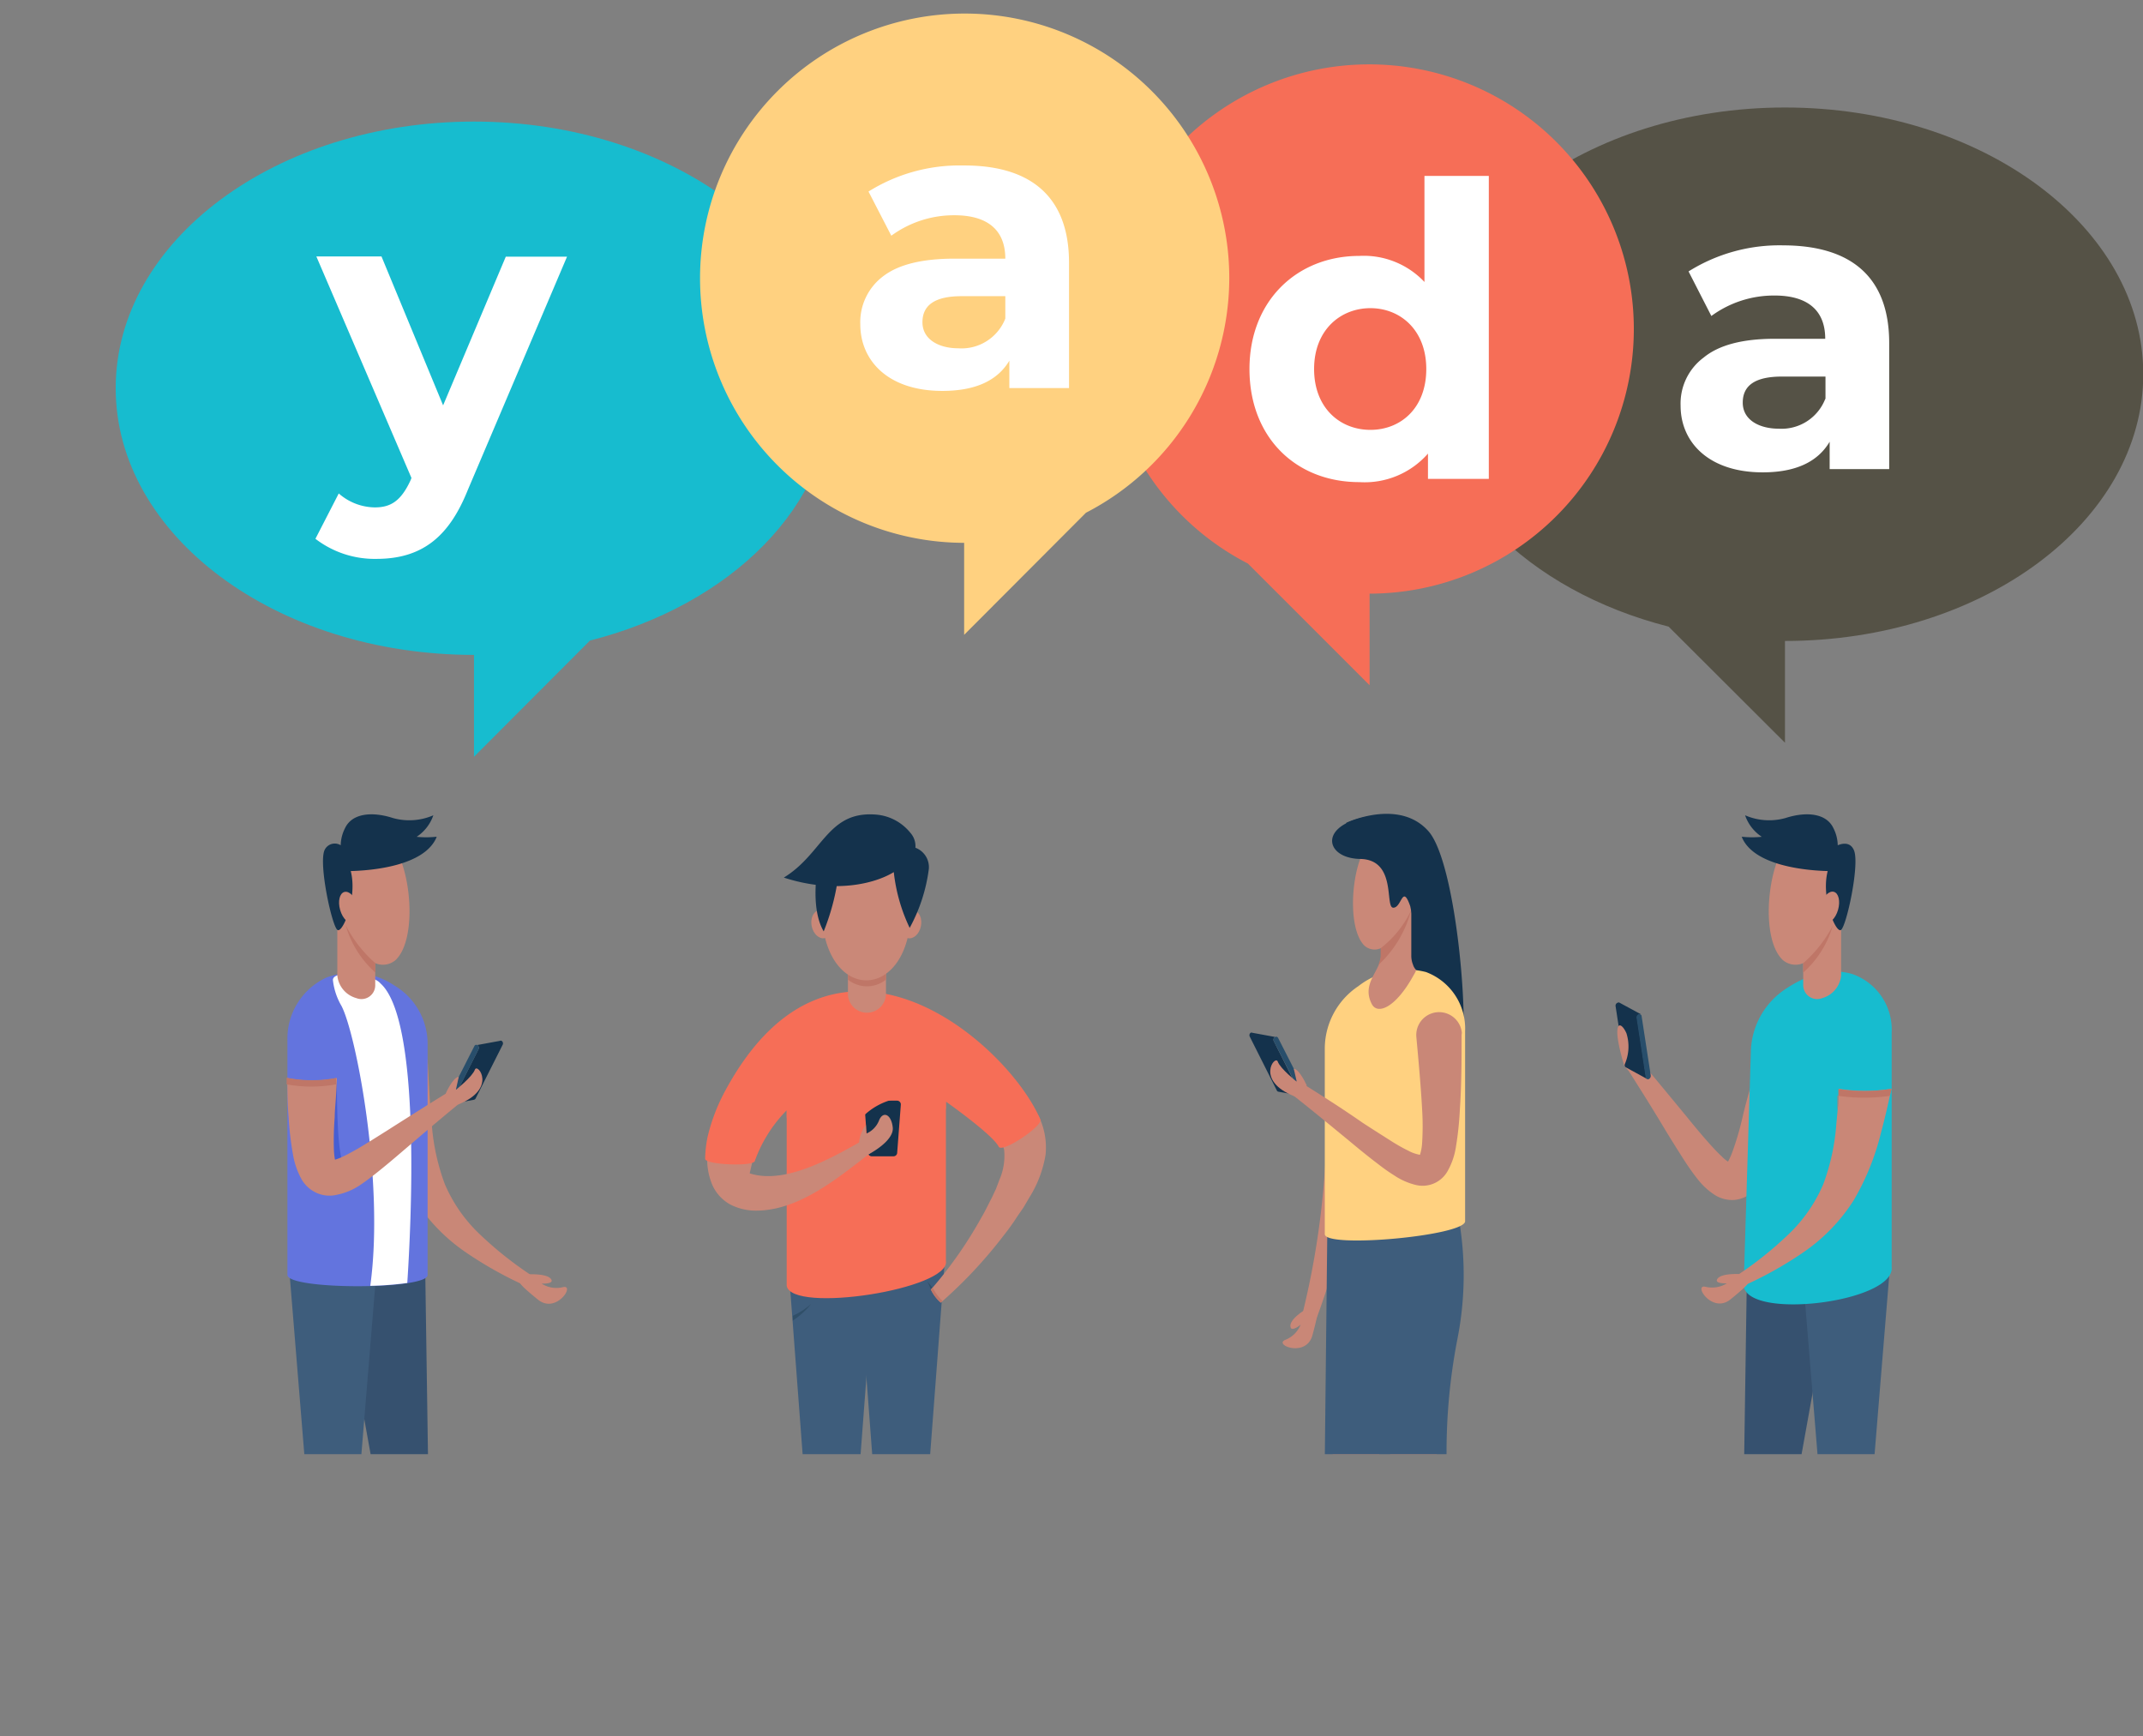 <svg xmlns="http://www.w3.org/2000/svg" xmlns:xlink="http://www.w3.org/1999/xlink" viewBox="0 0 164.48 133.23"><rect x="0" y="0" width="164.48" height="133.23" fill="#808080" stroke="none"/><defs><style>.cls-1{fill:none;}.cls-2{clip-path:url(#clip-path);}.cls-3{isolation:isolate;}.cls-4{fill:#14324c;}.cls-5{fill:#284e6b;}.cls-6{fill:#c98777;}.cls-7{fill:#ffd674;}.cls-8{fill:#3f4854;}.cls-9{fill:#3e5d7c;}.cls-10{fill:#ffd180;}.cls-11{fill:#ca8878;}.cls-12{fill:#bf7667;}.cls-13{fill:#76cae4;}.cls-14{fill:#36516f;}.cls-15{fill:#6374de;}.cls-16{fill:#465ed3;}.cls-17{fill:#fff;}.cls-18{fill:#304f68;}.cls-19{fill:#f66e57;}.cls-20{fill:#17bccf;}.cls-21{fill:#555246;}</style><clipPath id="clip-path"><rect class="cls-1" width="160.58" height="111.6"/></clipPath></defs><title>Asset 4</title><g id="Layer_2" data-name="Layer 2"><g id="Layer_1-2" data-name="Layer 1"><g class="cls-2"><g class="cls-3"><path class="cls-4" d="M95.93,79.57,98,83.69a.16.16,0,0,0,.11.09l1.86.34a.12.12,0,0,1-.12-.08l-2.08-4.13a.24.24,0,0,1,.07-.31.15.15,0,0,1,.13,0l-1.85-.34a.15.15,0,0,0-.13,0A.24.24,0,0,0,95.93,79.57Z"/><path class="cls-5" d="M97.85,79.6a.25.25,0,0,0-.08.31L99.86,84a.17.17,0,0,0,.26.06.27.27,0,0,0,.07-.3L98.1,79.66A.16.16,0,0,0,97.85,79.6Z"/></g><path class="cls-6" d="M105.47,79.87c-.39,3.65-.85,7.33-1.56,11a65.33,65.33,0,0,1-3,10.68.56.56,0,0,1-.71.32.55.55,0,0,1-.33-.65,63.51,63.51,0,0,0,1.76-10.67c.3-3.59.35-7.2.35-10.84a1.75,1.75,0,0,1,3.5,0A1.21,1.21,0,0,1,105.47,79.87Z"/><path class="cls-6" d="M106.08,109.66l-2.16,19.24a.48.48,0,0,1-.46.43.47.47,0,0,1-.5-.46l-.76-19.21Z"/><path class="cls-7" d="M101,128.74a.45.45,0,0,0-.44.45v.45h3a.45.45,0,0,0,.45-.45V128h-1.21l-1.12.7Z"/><path class="cls-8" d="M104,129.4a.45.45,0,0,1-.39.24h-3v-.24Z"/><polygon class="cls-6" points="110.37 109.66 109.54 128.22 108.49 128.22 106.48 109.66 110.37 109.66"/><path class="cls-7" d="M106.59,128.74a.45.45,0,0,0-.45.45v.45h3a.45.45,0,0,0,.44-.45V128H108.4l-1.12.7Z"/><path class="cls-8" d="M109.55,129.4a.44.44,0,0,1-.38.24h-3v-.24Z"/><path class="cls-4" d="M105,78.44c.58-1.81,2.41-5.45,1.41-6.66-.81-1-.86-7-.86-7s-2.42-1.14-2.21-1.64c0,0,4-1.89,6.27.62,1.69,1.84,2.71,10,2.73,14.58A3.68,3.68,0,1,1,105,78.44Z"/><path class="cls-9" d="M111.87,93a25.26,25.26,0,0,1,0,9.71,45.47,45.47,0,0,0-.84,9.33c0,1.36-9.35,1.36-9.35,0l.2-18.1Z"/><path class="cls-10" d="M101.68,94.71V80.48a5.78,5.78,0,0,1,2.58-4.8,6,6,0,0,1,5.19-1.08,4.63,4.63,0,0,1,3,4.54V93.72C112.47,94.84,101.68,95.83,101.68,94.71Z"/><path class="cls-6" d="M112.18,79.43c0,1.88,0,3.76-.13,5.68a25,25,0,0,1-.32,3,5.41,5.41,0,0,1-.62,1.76,2.2,2.2,0,0,1-2.44,1.07A5.17,5.17,0,0,1,107,90.2a13.93,13.93,0,0,1-1.22-.86c-.77-.58-1.5-1.18-2.22-1.78-1.45-1.19-2.88-2.38-4.35-3.53a.58.58,0,0,1-.1-.81.59.59,0,0,1,.76-.13c1.6,1,3.17,2,4.72,3.08.78.51,1.56,1,2.33,1.49.39.24.78.46,1.15.64a3,3,0,0,0,1,.34c.11,0,.08,0,0,0s-.11.07-.09,0a3.66,3.66,0,0,0,.17-.9,20.87,20.87,0,0,0,0-2.62c-.1-1.81-.27-3.67-.44-5.52a1.75,1.75,0,1,1,3.49-.34Z"/><path class="cls-11" d="M108.51,74.82a2.58,2.58,0,0,0,.19-.37,1,1,0,0,1-.25-.42,1.8,1.8,0,0,1-.13-.69V67.16H106v6.15c0,1.16-1.52,2.13-.73,3.71C105.69,77.92,107.11,77.38,108.51,74.82Z"/><path class="cls-11" d="M104.72,72.57a1.16,1.16,0,0,0,1.66-.1,9,9,0,0,0,2.2-5c.08-.82.12-1.42.12-1.42-.12-.63-1.78-2.84-3.51-1.43C103.79,65.79,103.25,71.09,104.72,72.57Z"/><path class="cls-4" d="M109.62,73.69a17.72,17.72,0,0,1-1.38-4.14c-.61-1.76-.65.14-1.31.11s.3-3.69-2.53-3.74-3.26-2.81,1.06-3.32,3.65,3.54,3.77,6.33S109.62,73.69,109.62,73.69Z"/><path class="cls-12" d="M108.3,69.88a8.71,8.71,0,0,1-2.52,4.19h0a1.89,1.89,0,0,0,.19-.76v-.54A8,8,0,0,0,108.3,69.88Z"/><path class="cls-6" d="M100.3,83.31s-.56-1.26-1-1.29l.23,1s-1.26-1-1.46-1.55-1.77,1.49,1.32,2.68"/><path class="cls-6" d="M100.73,102.48c.75-2.73.17-1.69.17-1.69l-.84-.2s-1.18.72-1,1.28c.06.27.54,0,.77-.22a2.08,2.08,0,0,1-1.14,1.16C97.65,103.19,100.25,104.24,100.73,102.48Z"/><rect class="cls-6" x="24.83" y="126.94" width="1.37" height="3.2" transform="translate(51.02 257.07) rotate(-180)"/><path class="cls-13" d="M26.22,129.64a.08.08,0,0,1,.08,0,.08.08,0,0,1,0,.07v.49l.85.13a1.23,1.23,0,0,1,1,1H25a.32.32,0,0,1-.32-.32v-1.29a.09.09,0,0,1,0-.08.11.11,0,0,1,.08,0A3.1,3.1,0,0,0,26.22,129.64Z"/><polygon class="cls-6" points="31.66 129.76 33.02 129.76 32.85 126.94 31.48 126.94 31.66 129.76"/><path class="cls-13" d="M33.05,129.64a.08.08,0,0,1,.08,0,.08.08,0,0,1,0,.07v.49l.85.13a1.24,1.24,0,0,1,1,1H31.83a.32.32,0,0,1-.32-.32v-1.29a.12.12,0,0,1,0-.08.11.11,0,0,1,.08,0A3.1,3.1,0,0,0,33.05,129.64Z"/><path class="cls-6" d="M32.82,81.28c.09,1.72.16,3.41.32,5a16.6,16.6,0,0,0,1,4.59,11.53,11.53,0,0,0,2.67,3.84,28.18,28.18,0,0,0,3.92,3.13h0a.46.46,0,0,1,.12.65.47.47,0,0,1-.58.16,29.88,29.88,0,0,1-4.59-2.59,13.85,13.85,0,0,1-3.84-4A19,19,0,0,1,29.78,87c-.46-1.74-.81-3.44-1.17-5.12a2.13,2.13,0,1,1,4.17-.89,1.86,1.86,0,0,1,0,.33Z"/><path class="cls-6" d="M41.29,99.74c-2.2-1.78-1.12-1.28-1.12-1.28l.4-.66s1.55-.09,1.76.43c.11.26-.46.29-.76.28a2.1,2.1,0,0,0,1.61.28C44.21,98.51,42.71,100.89,41.29,99.74Z"/><path class="cls-14" d="M26,97.78a3.1,3.1,0,0,0,.05.54l5.47,30.34c0,.3,1.61.13,1.58-.16l-.46-30.82a3.32,3.32,0,1,0-6.64.1Z"/><path class="cls-9" d="M22.24,97.39a2.44,2.44,0,0,0,0,.54l2.51,30.72c0,.27,1.59.27,1.59,0l2.52-30.72a3.32,3.32,0,0,0-6.62-.54Z"/><g class="cls-3"><path class="cls-4" d="M38.58,80.18,36.5,84.31a.2.2,0,0,1-.12.09l-1.85.34a.14.14,0,0,0,.11-.09l2.09-4.13a.23.23,0,0,0-.08-.3.2.2,0,0,0-.13,0l1.85-.34a.13.13,0,0,1,.13,0A.23.23,0,0,1,38.58,80.18Z"/><path class="cls-5" d="M36.66,80.22a.26.26,0,0,1,.07.31l-2.08,4.12a.17.17,0,0,1-.26.06.26.26,0,0,1-.07-.31l2.09-4.12A.16.16,0,0,1,36.66,80.22Z"/></g><path class="cls-15" d="M32.82,97.85V80.19a5.21,5.21,0,0,0-2.57-4.57,5.72,5.72,0,0,0-5.19-.6,5.16,5.16,0,0,0-3,4.81v18C22,99,32.82,99,32.82,97.85Z"/><path class="cls-16" d="M25.86,82.71s-.07,5.63.49,6.56-1.13,1-1.13,1L24,87Z"/><path class="cls-17" d="M26.21,77.2c1.12,2.13,3.31,13.5,2.21,21.48a24.36,24.36,0,0,0,2.84-.22c.29-4.39,1.1-20.2-2.07-23-.53-.67-3.59-1.07-3.64-.26A5,5,0,0,0,26.21,77.2Z"/><path class="cls-6" d="M35.39,83.9a.58.58,0,0,0-.8-.2c-1.62,1-3.21,2-4.78,3-.79.5-1.58,1-2.36,1.46-.39.22-.78.44-1.15.61a3.74,3.74,0,0,1-.59.23,5.25,5.25,0,0,1-.08-.7,22.61,22.61,0,0,1,.06-2.57c0-.65.11-1.3.17-3a9.58,9.58,0,0,1-3.81,0c0,1.71.05,2.37.1,3a24.25,24.25,0,0,0,.36,3,5.88,5.88,0,0,0,.68,1.85,2.56,2.56,0,0,0,1.18,1,2.43,2.43,0,0,0,1.5.11A4.93,4.93,0,0,0,27.56,91c.44-.29.83-.59,1.22-.89.76-.6,1.48-1.21,2.19-1.82,1.43-1.22,2.84-2.43,4.29-3.61A.6.6,0,0,0,35.39,83.9ZM25.5,89h-.09C25.33,89,25.39,89,25.5,89Z"/><path class="cls-12" d="M22,82.71c0,.18,0,.34,0,.51a10.73,10.73,0,0,0,3.79,0c0-.15,0-.32,0-.49A10,10,0,0,1,22,82.71Z"/><path class="cls-6" d="M34.21,83.92s.55-1.25,1-1.28l-.22,1s1.26-1,1.46-1.55,1.77,1.49-1.33,2.69"/><path class="cls-11" d="M28.8,75.6V67.49l-2.91-.74v8.11a2,2,0,0,0,1.46,1.74h0A1.06,1.06,0,0,0,28.8,75.6Z"/><path class="cls-11" d="M30.35,73.69a1.5,1.5,0,0,1-2.05-.12,10.06,10.06,0,0,1-2.73-5.82c-.1-1-.15-1.64-.15-1.64.15-.74,2.21-3.3,4.34-1.66C31.5,65.81,32.17,72,30.35,73.69Z"/><path class="cls-4" d="M26.92,66.85c.52,2-.58,4.7-1,4.53s-1.5-5.14-1-6.16a.86.86,0,0,1,1.23-.35,3,3,0,0,1,.34-1.33c.55-1.14,2.09-1.27,3.67-.76a4.65,4.65,0,0,0,3.1-.21,3.24,3.24,0,0,1-1.28,1.65,7.22,7.22,0,0,0,1.47,0h.07C32.61,66.49,28.44,66.81,26.92,66.85Z"/><ellipse class="cls-11" cx="26.78" cy="69.64" rx="0.69" ry="1.24" transform="translate(-18.24 10.14) rotate(-16.07)"/><path class="cls-12" d="M28.81,73.92v.72A7.71,7.71,0,0,1,26.53,71,9.89,9.89,0,0,0,28.81,73.92Z"/><rect class="cls-6" x="68.45" y="128.83" width="1.37" height="3.2" transform="translate(138.26 260.85) rotate(-180)"/><path class="cls-13" d="M69.84,131.53a.08.08,0,0,1,.08,0,.08.08,0,0,1,0,.07v.49l.85.13a1.26,1.26,0,0,1,1,1H68.62a.32.32,0,0,1-.32-.32v-1.29a.09.09,0,0,1,0-.08.11.11,0,0,1,.08,0A3.1,3.1,0,0,0,69.84,131.53Z"/><path class="cls-9" d="M65.86,96.69a4.86,4.86,0,0,0,0,.54l2.51,33.31c0,.27,1.59.27,1.59,0l2.52-33.31a3.32,3.32,0,1,0-6.62-.54Z"/><polygon class="cls-18" points="71.45 98.94 71.18 98.35 71.56 98.81 71.45 98.94"/><path class="cls-11" d="M80.25,88.62A8.9,8.9,0,0,1,79,91.91l-.44.75-.49.71a17.36,17.36,0,0,1-1,1.4,35.5,35.5,0,0,1-4.86,5.2,3,3,0,0,1-.76-1,32.3,32.3,0,0,0,3.89-5.56c.29-.48.52-1,.76-1.44l.34-.72.26-.69a4.63,4.63,0,0,0,.37-2.32A2.57,2.57,0,0,0,76.33,87a4.52,4.52,0,0,0,2.54-1.38h.83A5.45,5.45,0,0,1,80.25,88.62Z"/><rect class="cls-6" x="63.18" y="128.83" width="1.37" height="3.2"/><path class="cls-13" d="M63.16,131.53a.11.11,0,0,0-.13.09v.49l-.84.13a1.24,1.24,0,0,0-1,1h3.22a.31.31,0,0,0,.31-.32v-1.29a.11.11,0,0,0,0-.08.15.15,0,0,0-.09,0A3.06,3.06,0,0,1,63.16,131.53Z"/><path class="cls-9" d="M67.14,96.69a4.86,4.86,0,0,1,0,.54l-2.52,33.31c0,.27-1.59.27-1.59,0L60.52,97.23a3.32,3.32,0,1,1,6.62-.54Z"/><path class="cls-19" d="M60.38,83.35V98.68c.38,2.16,12.61.25,12.22-1.92V83.35Z"/><path class="cls-4" d="M69.14,84.79l-.28,3.68a.28.28,0,0,1-.28.27H66.91a.29.29,0,0,1-.29-.27l-.27-3.68a.29.29,0,0,1,.29-.32h2.21A.29.29,0,0,1,69.14,84.79Z"/><path class="cls-11" d="M66.85,87.16c-2.66,1.51-6.44,3.81-9.31,2.89h0l.37-1.61h-3.6A5,5,0,0,0,54.7,91a3.2,3.2,0,0,0,1.37,1.45,4.32,4.32,0,0,0,1.94.46c3.49,0,6.56-2.73,9.33-4.84Z"/><path class="cls-11" d="M65.94,87.68a2.42,2.42,0,0,1,.52-1.33l0,.66a1.83,1.83,0,0,0,1-1c.28-.75.94-.55,1.06.51s-1.86,2.07-1.86,2.07Z"/><path class="cls-12" d="M72.35,99.85l-.14.12a3,3,0,0,1-.76-1,1.83,1.83,0,0,0,.13-.16A3.77,3.77,0,0,0,72.35,99.85Z"/><path class="cls-18" d="M62.27,100.06a6.37,6.37,0,0,1-1.42,1.29l0-.37A5.86,5.86,0,0,0,62.27,100.06Z"/><path class="cls-6" d="M124.93,82.07c1,1.57,2,3.16,2.95,4.76.49.8,1,1.61,1.52,2.42.27.4.55.81.88,1.22a5.33,5.33,0,0,0,1.37,1.26,2.52,2.52,0,0,0,1.46.36,2.6,2.6,0,0,0,1.45-.63,5.84,5.84,0,0,0,1.21-1.54,25,25,0,0,0,1.29-2.76c.25-.62.47-1.23,1-2.84a9.82,9.82,0,0,1-3.62-1.19c-.48,1.65-.62,2.29-.77,2.92a21.2,21.2,0,0,1-.75,2.47,5.57,5.57,0,0,1-.29.63,2.88,2.88,0,0,1-.49-.41c-.3-.27-.6-.6-.9-.93-.6-.67-1.2-1.39-1.79-2.12-1.19-1.44-2.38-2.9-3.61-4.33a.6.6,0,0,0-.83-.06A.59.59,0,0,0,124.93,82.07Z"/><path class="cls-6" d="M125.6,80.16l-.09,1a6.08,6.08,0,0,1-.91-1.93.13.13,0,0,0-.07-.12l.13,2.68a3.3,3.3,0,0,0,.37.4l1.12-.49S126,80.33,125.6,80.16Z"/><rect class="cls-6" x="141.03" y="126.94" width="1.37" height="3.2"/><path class="cls-13" d="M141,129.64a.11.11,0,0,0-.13.09v.49l-.84.13a1.24,1.24,0,0,0-1,1h3.22a.31.31,0,0,0,.31-.32v-1.29a.11.11,0,0,0,0-.08.15.15,0,0,0-.09,0A3.06,3.06,0,0,1,141,129.64Z"/><polygon class="cls-6" points="135.02 129.76 133.65 129.76 133.82 126.94 135.19 126.94 135.02 129.76"/><path class="cls-13" d="M133.62,129.64a.08.08,0,0,0-.08,0,.1.1,0,0,0,0,.07v.49l-.84.13a1.24,1.24,0,0,0-1,1h3.21a.32.32,0,0,0,.32-.32v-1.29a.09.09,0,0,0,0-.08.11.11,0,0,0-.08,0A3.1,3.1,0,0,1,133.62,129.64Z"/><path class="cls-14" d="M140.72,97.78a3.1,3.1,0,0,1-.05.54l-5.47,30.34c0,.3-1.61.13-1.58-.16l.46-30.82a3.32,3.32,0,1,1,6.64.1Z"/><path class="cls-9" d="M145,97.39a4.86,4.86,0,0,1,0,.54l-2.52,30.72c0,.27-1.59.27-1.59,0l-2.51-30.72a3.32,3.32,0,1,1,6.62-.54Z"/><path class="cls-20" d="M133.83,98.67l.55-17.89A5.94,5.94,0,0,1,137,75.93c1.94-1.3,3.65-1.64,5.19-1.17a4.51,4.51,0,0,1,3,4.48v18C145.46,99.93,134.13,101.35,133.83,98.67Z"/><path class="cls-6" d="M141.79,89h-.08C141.81,89,141.87,89,141.79,89Z"/><path class="cls-11" d="M138.4,75.6V67.49l2.91-.74v8.11a2,2,0,0,1-1.45,1.74h0A1.07,1.07,0,0,1,138.4,75.6Z"/><path class="cls-11" d="M136.85,73.69a1.5,1.5,0,0,0,2.05-.12,10.06,10.06,0,0,0,2.73-5.82c.1-1,.15-1.64.15-1.64-.15-.74-2.21-3.3-4.34-1.66C135.7,65.81,135,72,136.85,73.69Z"/><path class="cls-4" d="M140.28,66.85c-.52,2,.58,4.7,1,4.53s1.5-5.14,1-6.16c-.26-.57-.8-.53-1.23-.35a3,3,0,0,0-.34-1.33c-.55-1.14-2.09-1.27-3.67-.76a4.65,4.65,0,0,1-3.1-.21,3.24,3.24,0,0,0,1.28,1.65,7.22,7.22,0,0,1-1.47,0h-.07C134.59,66.49,138.77,66.81,140.28,66.85Z"/><ellipse class="cls-11" cx="140.43" cy="69.64" rx="1.24" ry="0.69" transform="translate(34.62 185.3) rotate(-73.93)"/><path class="cls-12" d="M138.4,73.92v.72a7.66,7.66,0,0,0,2.27-3.6A9.92,9.92,0,0,1,138.4,73.92Z"/><path class="cls-6" d="M141.13,83.56c0,.92-.11,1.84-.19,2.73a16.6,16.6,0,0,1-1,4.59,11.6,11.6,0,0,1-2.66,3.84,28.08,28.08,0,0,1-3.91,3.13h0a.48.48,0,0,0-.16.59.47.47,0,0,0,.63.23,29.1,29.1,0,0,0,4.6-2.58,13.76,13.76,0,0,0,3.85-4,19.27,19.27,0,0,0,2.08-5.16c.31-1.14.56-2.26.8-3.37A13,13,0,0,1,141.13,83.56Z"/><path class="cls-12" d="M145.17,83.56c0,.18-.09.35-.13.54a13.7,13.7,0,0,1-3.94,0l0-.52A13,13,0,0,0,145.17,83.56Z"/><path class="cls-12" d="M141.1,84.08c0,.38,0,.76-.07,1.14,0-.38,0-.77,0-1.14Z"/><path class="cls-6" d="M132.82,99.72c2.2-1.78,1.12-1.28,1.12-1.28l-.4-.66s-1.55-.1-1.76.43c-.11.26.46.29.76.28a2.15,2.15,0,0,1-1.61.27C129.9,98.49,131.4,100.87,132.82,99.72Z"/><g class="cls-3"><path class="cls-4" d="M124,77.22l.7,4.57a.16.16,0,0,0,.08.12l1.65.9a.2.2,0,0,1-.08-.12l-.7-4.57a.24.24,0,0,1,.17-.27.14.14,0,0,1,.14,0l-1.66-.9a.12.12,0,0,0-.13,0A.24.24,0,0,0,124,77.22Z"/><path class="cls-5" d="M125.78,77.84a.25.25,0,0,0-.17.27l.7,4.57a.18.18,0,0,0,.23.14.28.28,0,0,0,.16-.27L126,78A.17.17,0,0,0,125.78,77.84Z"/></g><path class="cls-6" d="M124.66,81.77a3.37,3.37,0,0,0,.17-2.48C124.34,78.21,123.63,78.36,124.66,81.77Z"/><rect class="cls-1" width="160.58" height="111.6"/><path class="cls-19" d="M79.84,85.89C77.29,80,64,68.35,55.69,83.66a14.36,14.36,0,0,0-1.37,3.54,9,9,0,0,0-.2,1.73c0,.47,3.8.62,3.82.15a10.68,10.68,0,0,1,2.44-3.87v.56h5.77a5,5,0,0,1,6.45-.66v-.57c.73.52,3.69,2.67,4.06,3.48C77,88.48,80.15,86.34,79.84,85.89Z"/><path class="cls-11" d="M68,73.59v2.67a1.46,1.46,0,1,1-2.92,0V73.59Z"/><path class="cls-12" d="M68,73.59v1.59a2.33,2.33,0,0,1-2.92,0V73.59Z"/><ellipse class="cls-11" cx="69.92" cy="70.93" rx="1.09" ry="0.78" transform="translate(-14.16 124.33) rotate(-77.83)"/><ellipse class="cls-11" cx="63.07" cy="70.93" rx="0.78" ry="1.09" transform="translate(-13.54 14.89) rotate(-12.17)"/><path class="cls-11" d="M69.92,69.71c0,7.37-6.85,7.37-6.85,0,0-2.53,1.53-4.58,3.42-4.58S69.92,67.18,69.92,69.71Z"/><path class="cls-4" d="M63.22,71.48a17.46,17.46,0,0,0,1.19-4.86c0-2-1.6-.37-1.6-.37S62.11,69.58,63.22,71.48Z"/><path class="cls-4" d="M71.29,66.69a12.84,12.84,0,0,1-1.47,4.52,13.26,13.26,0,0,1-1.22-4.28c-1.5.92-4.62,1.66-8.44.42,3-1.83,3.35-5.09,7-4.84a3.77,3.77,0,0,1,2.71,1.4,1.54,1.54,0,0,1,.39,1.15A1.59,1.59,0,0,1,71.29,66.69Z"/></g><path class="cls-21" d="M109.47,28.71c0,9,7.79,16.63,18.6,19.38L137,57V49.19c15.18,0,27.5-9.17,27.5-20.48S152.16,8.25,137,8.25,109.47,17.41,109.47,28.71Z"/><path class="cls-17" d="M145,26.33V36h-4.57v-2.1c-.92,1.56-2.63,2.35-5.14,2.35-4.16,0-6.3-2.33-6.3-5.11a4.4,4.4,0,0,1,1.77-3.7Q132.51,26,136.21,26h3.88c0-2.32-1.52-3.32-3.88-3.32a8.13,8.13,0,0,0-4.86,1.57l-1.75-3.42a13.13,13.13,0,0,1,7.27-2C142,18.84,145,21.19,145,26.33Zm-4.89,4.29V28.9h-3.35c-2,0-3,.65-3,2s1.3,2,2.76,2A3.6,3.6,0,0,0,140.09,30.62Z"/><path class="cls-19" d="M84.78,25.25a20.27,20.27,0,0,0,11,18l9.34,9.34V45.56A20.31,20.31,0,1,0,84.78,25.25Z"/><path class="cls-17" d="M114.27,13.5V36.75H109.6V34.81A6.46,6.46,0,0,1,104.33,37c-4.87,0-8.43-3.43-8.43-8.68s3.66-8.68,8.43-8.68a6.4,6.4,0,0,1,5,2V13.5Zm-4.8,14.82c0-3-2-4.67-4.29-4.67s-4.32,1.67-4.32,4.67,2,4.67,4.32,4.67S109.47,31.33,109.47,28.32Z"/><path class="cls-20" d="M63.88,29.79c0,9-7.78,16.62-18.6,19.37l-8.9,8.92V50.26c-15.19,0-27.5-9.16-27.5-20.47S21.19,9.33,36.38,9.33,63.88,18.48,63.88,29.79Z"/><path class="cls-17" d="M43.52,19.7,35.91,37.59c-1.37,3.42-3.35,5.3-7,5.3a7.45,7.45,0,0,1-4.7-1.54L26,37.87a4.27,4.27,0,0,0,2.76,1.07c1.18,0,2-.44,2.76-2.1l.06-.16-7.3-17h5l4.73,11.43L38.82,19.7Z"/><path class="cls-10" d="M94.35,21.35a20.3,20.3,0,0,1-11,18L74,48.72V41.66A20.31,20.31,0,1,1,94.35,21.35Z"/><path class="cls-17" d="M82.05,20.16v9.62H77.47v-2.1Q76.09,30,72.33,30c-4.2,0-6.3-2.35-6.3-5.11a4.4,4.4,0,0,1,1.77-3.7c1.18-.9,3-1.34,5.47-1.34h3.89c0-2.33-1.53-3.33-3.89-3.33a8.13,8.13,0,0,0-4.86,1.57L66.66,14.7a13.15,13.15,0,0,1,7.27-2C79,12.67,82.05,15,82.05,20.16Zm-4.89,4.29V22.73H73.8c-2,0-3,.66-3,2s1.29,2,2.75,2A3.61,3.61,0,0,0,77.16,24.45Z"/></g></g></svg>